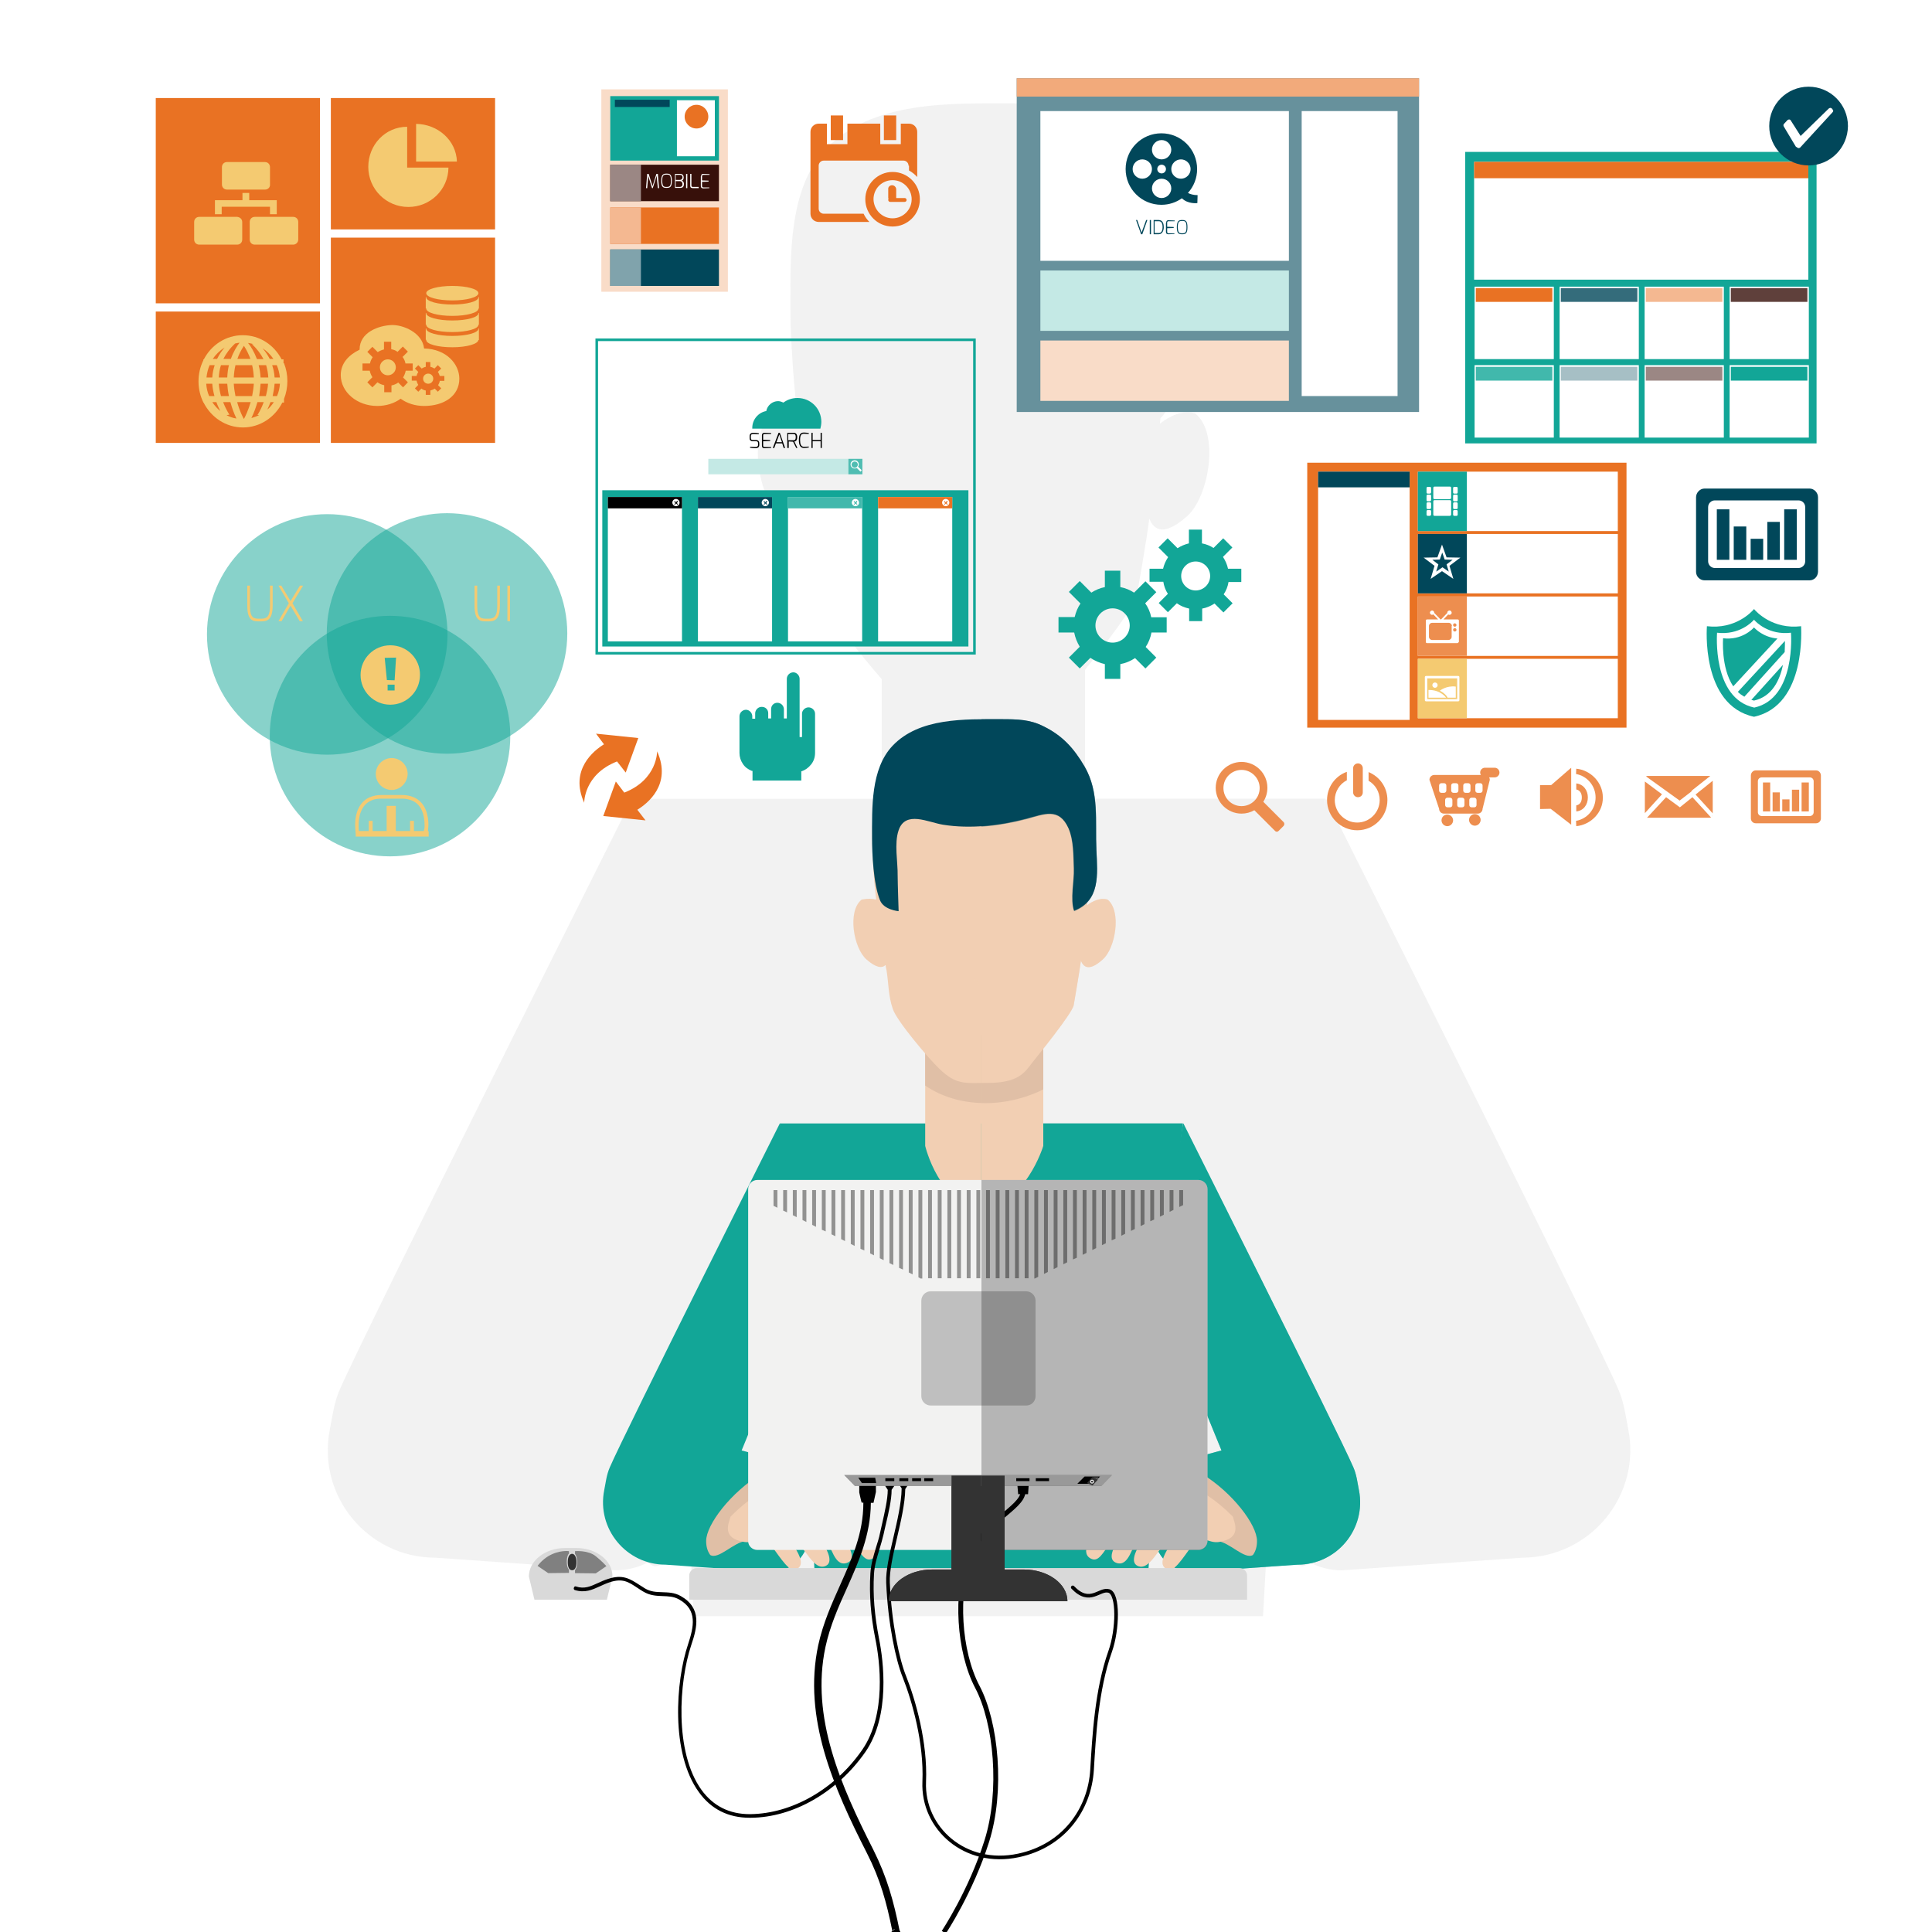 <?xml version="1.0" encoding="utf-8"?>
<!-- Generator: Adobe Illustrator 22.1.0, SVG Export Plug-In . SVG Version: 6.00 Build 0)  -->
<svg version="1.1" xmlns="http://www.w3.org/2000/svg" xmlns:xlink="http://www.w3.org/1999/xlink" x="0px" y="0px"
	 viewBox="0 0 800 800" style="enable-background:new 0 0 800 800;" xml:space="preserve">
<style type="text/css">
	.st0{opacity:0.1;fill:#808080;}
	.st1{fill-rule:evenodd;clip-rule:evenodd;fill:#ED8E4F;}
	.st2{fill:#12A697;}
	.st3{fill:#FFFFFF;}
	.st4{fill:#E97223;}
	.st5{fill:#346C7B;}
	.st6{fill:#F4B891;}
	.st7{fill:#5F403B;}
	.st8{fill:#41B8AC;}
	.st9{fill:#A6BFC5;}
	.st10{fill:#9B8784;}
	.st11{fill-rule:evenodd;clip-rule:evenodd;fill:#01475A;}
	.st12{opacity:0.5;fill:#12A697;}
	.st13{fill-rule:evenodd;clip-rule:evenodd;fill:#F4CA71;}
	.st14{fill:#F4CA71;}
	.st15{fill-rule:evenodd;clip-rule:evenodd;fill:#12A697;}
	.st16{fill-rule:evenodd;clip-rule:evenodd;fill:#E97223;}
	.st17{fill:none;stroke:#12A697;stroke-width:1.075;stroke-miterlimit:10;}
	.st18{fill:#C4E9E5;}
	.st19{fill:#50BDB2;}
	.st20{fill-rule:evenodd;clip-rule:evenodd;fill:#FFFFFF;}
	.st21{fill-rule:evenodd;clip-rule:evenodd;}
	.st22{fill-rule:evenodd;clip-rule:evenodd;fill:#41B8AC;}
	.st23{fill:#67919C;}
	.st24{fill:#F2AA7B;}
	.st25{fill:#F9DCC8;}
	.st26{fill:#01475A;}
	.st27{fill:#ED8E4F;}
	.st28{fill-rule:evenodd;clip-rule:evenodd;fill:#F9DCC8;}
	.st29{fill-rule:evenodd;clip-rule:evenodd;fill:#37100A;}
	.st30{fill-rule:evenodd;clip-rule:evenodd;fill:#80A3AC;}
	.st31{fill-rule:evenodd;clip-rule:evenodd;fill:#F4B891;}
	.st32{fill-rule:evenodd;clip-rule:evenodd;fill:#9B8784;}
	.st33{fill:#F2CFB3;}
	.st34{fill:#E0BFA6;}
	.st35{opacity:0.5;}
	.st36{fill:#D9D9D9;}
	.st37{fill:#F2F2F1;}
	.st38{fill:#999999;}
	.st39{fill:#333333;}
	.st40{fill:#595959;}
	.st41{fill:none;stroke:#FFFFFF;stroke-width:0.371;stroke-miterlimit:10;}
	.st42{fill:#808080;}
	.st43{fill:none;stroke:#000000;stroke-width:2;stroke-miterlimit:10;}
	.st44{fill:none;stroke:#000000;stroke-width:1.5;stroke-linecap:round;stroke-miterlimit:10;}
	.st45{fill:none;}
	.st46{opacity:0.5;fill:#333333;}
	.st47{fill:#BFBFBF;}
	.st48{opacity:0.25;}
</style>
<g id="BACKGROUND">
	<path class="st0" d="M674.2,591.7c-1-5-1.6-10.6-4-16.2c-10.6-24.7-121.1-244.8-121.1-244.8c-0.2,0-0.5,1.4-0.9,3.9l0.5-3.9h-99.4
		v-24.4v-28.9c8.5-10.8,20.9-26.9,21.5-31c1.2-7.2,4-22.9,5.1-31.7c2.1,5.4,6.6,7,15.5-0.8c9.3-8.1,13.7-34.7,3.5-42.7
		c-5.2-1.6-10.6,1.1-14.6,4.2c0.1-0.8,0.1-1.5,0.2-2.2c8.5-9,7.2-23.3,6.6-37.2c-0.9-20.5,2.4-41.1-8.4-59.6
		c-7.7-13.3-16.1-22.1-29.5-28.7c-9.5-4.7-18.4-4.9-29.8-4.9c-26,0-58.4-1.2-77.5,19c-15.5,16.4-14.6,44.1-14.6,66
		c0,3.9,0.1,9.6,0.5,15.8c0,0.5,0,0.9,0.1,1.4c0.4,8.5,1.2,17.4,2.2,26.4c-2.6-0.7-5.9-0.8-10.4-0.1c-10.3,8-5.8,34.6,3.5,42.7
		c6.8,5.9,11.1,6.4,13.6,3.9c0.2,1.3,0.4,2.6,0.6,3.9c1.6,9.8,1.3,18.1,4.4,27.5c2,5.9,13.7,20.9,23.3,31.9v22.5v27.1H261.7
		c0,0-110.4,220.1-121.1,244.8c-2.4,5.6-3,11.2-4,16.2c-5.5,27.5,15.6,53.2,43.7,53.2l74.1,5.2c0,0,6.7,0.5,13.8-3.2
		c1.4,1.1,2.7,1.8,3.8,1.5c4.5-1,5.3-4.1,4.1-8.1c1.2-1.4,2.3-3.1,3.3-5c2.3,3.1,4.4,6,6.6,8l1.2,25.8h235.8l1.4-25.5
		c2.2-2,4.4-5,6.9-8.3c1,1.9,2.1,3.5,3.3,5c-1.2,4-0.4,7.1,4.1,8.1c1.1,0.2,2.4-0.4,3.8-1.5c7.1,3.8,13.8,3.2,13.8,3.2l74.1-5.2
		C658.6,644.9,679.7,619.2,674.2,591.7z M284.3,617.8c0-0.4,0.1-0.9,0.1-1.3c0.1,0.1,0.3,0.3,0.4,0.4l0.1,1.7
		C284.7,618.3,284.5,618,284.3,617.8z M525.8,618.7l0.1-1.8c0.2-0.2,0.4-0.4,0.6-0.5c0,0.4,0.1,0.9,0.1,1.3
		C526.3,618.1,526.1,618.4,525.8,618.7z"/>
</g>
<g id="OBJECTS">
	<g>
		<g>
			<g>
				<path class="st1" d="M531.5,342l-2.1,2.1c-0.4,0.4-1,0.4-1.4,0l-8.6-8.6c-1.6,0.9-3.4,1.4-5.3,1.4c-5.9,0-10.7-4.8-10.7-10.7
					c0-5.9,4.8-10.7,10.7-10.7c5.9,0,10.7,4.8,10.7,10.7c0,2.1-0.6,4.1-1.7,5.8l8.5,8.5C531.9,340.9,531.9,341.6,531.5,342z
					 M514.1,318.8c-4.1,0-7.5,3.3-7.5,7.5c0,4.1,3.3,7.5,7.5,7.5c4.1,0,7.5-3.3,7.5-7.5C521.6,322.2,518.2,318.8,514.1,318.8z"/>
				<path class="st1" d="M562,343.8c-6.9,0-12.5-5.6-12.5-12.5c0-5.4,3.4-10,8.2-11.7v3.5c-3,1.5-5,4.7-5,8.2c0,5.1,4.2,9.3,9.3,9.3
					c5.1,0,9.3-4.2,9.3-9.3c0-3.4-1.8-6.4-4.6-8v-3.6c4.6,1.9,7.8,6.3,7.8,11.6C574.5,338.2,568.9,343.8,562,343.8z M562.3,330.1
					c-1.1,0-2-0.9-2-2v-10c0-1.1,0.9-2,2-2c1.1,0,2,0.9,2,2v10C564.3,329.3,563.4,330.1,562.3,330.1z"/>
				<path class="st1" d="M618.9,321.9h-2.3c0.2,0.3,0.3,0.6,0.3,1l-3,12c0,1.1-0.9,2-2,2h-14c-1.1,0-2-0.9-2-2l-4-12
					c0-1.1,0.9-2,2-2h19.3c-0.2-0.3-0.3-0.6-0.3-1c0-1.1,0.9-2,2-2h4c1.1,0,2,0.9,2,2C620.9,321,620,321.9,618.9,321.9z
					 M598.9,325.3c0-0.6-0.4-1-1-1h-1c-0.6,0-1,0.4-1,1v2c0,0.6,0.4,1,1,1h1c0.6,0,1-0.4,1-1V325.3z M599.4,330.3c-0.6,0-1,0.4-1,1
					v2c0,0.6,0.4,1,1,1h1c0.6,0,1-0.4,1-1v-2c0-0.6-0.4-1-1-1H599.4z M603.9,325.3c0-0.6-0.4-1-1-1h-1c-0.6,0-1,0.4-1,1v2
					c0,0.6,0.4,1,1,1h1c0.6,0,1-0.4,1-1V325.3z M604.4,330.3c-0.6,0-1,0.4-1,1v2c0,0.6,0.4,1,1,1h1c0.6,0,1-0.4,1-1v-2
					c0-0.6-0.4-1-1-1H604.4z M608.9,325.3c0-0.6-0.4-1-1-1h-1c-0.6,0-1,0.4-1,1v2c0,0.6,0.4,1,1,1h1c0.6,0,1-0.4,1-1V325.3z
					 M609.4,330.3c-0.6,0-1,0.4-1,1v2c0,0.6,0.4,1,1,1h1c0.6,0,1-0.4,1-1v-2c0-0.6-0.4-1-1-1H609.4z M613.9,325.3c0-0.6-0.4-1-1-1
					h-1c-0.6,0-1,0.4-1,1v2c0,0.6,0.4,1,1,1h1c0.6,0,1-0.4,1-1V325.3z M599.3,337.3c1.3,0,2.4,1.1,2.4,2.4c0,1.3-1.1,2.4-2.4,2.4
					c-1.3,0-2.4-1.1-2.4-2.4C596.9,338.4,597.9,337.3,599.3,337.3z M610.7,337.1c1.3,0,2.4,1.1,2.4,2.4c0,1.3-1.1,2.4-2.4,2.4
					c-1.3,0-2.4-1.1-2.4-2.4C608.3,338.2,609.4,337.1,610.7,337.1z"/>
				<path class="st1" d="M652.7,326.9v-2.5c2.9,0.3,4.8,2.8,4.8,5.8c0,3-1.8,5.5-4.8,5.8v-2.5c1.6-0.3,2.3-1.6,2.3-3.3
					C655,328.5,654.2,327.2,652.7,326.9z M652.7,342.1l-0.1-2.2c4.6-0.8,8.1-4.8,8.1-9.7c0-4.8-3.5-8.9-8.1-9.7l0.1-2.2
					c6,0.6,11,5.7,11,11.9C663.8,336.4,658.8,341.5,652.7,342.1z M637.7,335v-9.9l4.6,0l8.3-7.2l0,23.6l-8.5-6.6L637.7,335z"/>
				<path class="st1" d="M702.1,329l7.1-5.7v13.5L702.1,329z M700.6,327.3l-0.3,0.5l-4.8,3.7l-13.9-10c0.2-0.1,0.3-0.2,0.5-0.2h26
					c0.1,0,0.1,0,0.1,0l-7.6,6L700.6,327.3z M681.1,336.7v-13.1l7.1,5.3L681.1,336.7z M695.6,334.3l5.2-4.2l7.7,8.4
					c-0.1,0-0.2,0.1-0.3,0.1h-26c-0.1,0-0.2,0-0.2,0l7.9-8.5L695.6,334.3z M708.9,338.1l0.2-0.5C709.1,337.8,709,338,708.9,338.1z"
					/>
				<path class="st1" d="M752,340.9h-25c-1.1,0-2-0.9-2-2v-17.8c0-1.1,0.9-2.1,2-2.1h25c1.1,0,2,1,2,2.1v17.8
					C754,340,753.1,340.9,752,340.9z M751,323.5c0-0.9-0.7-1.6-1.6-1.6h-19.9c-0.9,0-1.6,0.7-1.6,1.6v12.8c0,0.9,0.7,1.6,1.6,1.6
					h19.9c0.9,0,1.6-0.7,1.6-1.6V323.5z M746,324h3v12h-3V324z M742,327h3v9h-3V327z M738,331h3v5h-3V331z M734,328.1h3v7.9h-3
					V328.1z M730,324h3v12h-3V324z"/>
			</g>
			<g>
				<g>
					<rect x="606.7" y="62.9" class="st2" width="145.5" height="120.7"/>
					<rect x="610.4" y="67" class="st3" width="138.4" height="48.8"/>
					<rect x="610.4" y="67" class="st4" width="138.4" height="6.8"/>
					<g>
						<g>
							<rect x="610.6" y="118.7" class="st3" width="32.8" height="30"/>
							<rect x="611.1" y="119.3" class="st4" width="31.7" height="5.7"/>
						</g>
						<g>
							<rect x="645.8" y="118.7" class="st3" width="32.8" height="30"/>
							<rect x="646.3" y="119.3" class="st5" width="31.7" height="5.7"/>
						</g>
						<g>
							<rect x="681" y="118.7" class="st3" width="32.8" height="30"/>
							<rect x="681.5" y="119.3" class="st6" width="31.7" height="5.7"/>
						</g>
						<g>
							<rect x="716.2" y="118.7" class="st3" width="32.8" height="30"/>
							<rect x="716.7" y="119.3" class="st7" width="31.7" height="5.7"/>
						</g>
					</g>
					<g>
						<g>
							<rect x="610.6" y="151.2" class="st3" width="32.8" height="30"/>
							<rect x="611.1" y="151.9" class="st8" width="31.7" height="5.7"/>
						</g>
						<g>
							<rect x="645.8" y="151.2" class="st3" width="32.8" height="30"/>
							<rect x="646.3" y="151.9" class="st9" width="31.7" height="5.7"/>
						</g>
						<g>
							<rect x="681" y="151.2" class="st3" width="32.8" height="30"/>
							<rect x="681.5" y="151.9" class="st10" width="31.7" height="5.7"/>
						</g>
						<g>
							<rect x="716.2" y="151.2" class="st3" width="32.8" height="30"/>
							<rect x="716.7" y="151.9" class="st2" width="31.7" height="5.7"/>
						</g>
					</g>
				</g>
				<path class="st11" d="M748.9,68.5c-9,0-16.3-7.3-16.3-16.3c0-9,7.3-16.3,16.3-16.3c9,0,16.3,7.3,16.3,16.3
					C765.1,61.2,757.9,68.5,748.9,68.5z M758.8,45.3l-0.3-0.4c-0.3-0.3-0.8-0.3-1.2,0l-11.7,11.4l-4.2-6.6c-0.3-0.3-0.8-0.3-1.2,0
					l-1.5,1.6c-0.3,0.3-0.3,0.8,0,1.2l4.9,8.2c0.1,0.1,0.3,0.2,0.5,0.3l0.1,0.1c0.3,0.3,0.8,0.3,1.2,0l13.4-14.6
					C759.2,46.1,759.2,45.6,758.8,45.3z"/>
			</g>
			<g>
				<circle class="st12" cx="135.5" cy="262.7" r="49.8"/>
				<circle class="st12" cx="185.1" cy="262.3" r="49.8"/>
				<circle class="st12" cx="161.5" cy="304.8" r="49.8"/>
				<path class="st13" d="M177.5,346.4h-30.2v-0.8c-0.1-1.6-0.2-2.7-0.2-2.7c0-0.4-1-10,6.3-12.9c1.3-0.5,2.8-0.8,4.5-0.8h4.3h4.3
					c1.7,0,3.2,0.3,4.5,0.8c5.7,2.2,6.4,8.6,6.4,11.4c0,0.8-0.1,1.4-0.1,1.5l-0.1,1.3h0.3V346.4z M175.8,342.7c0,0,0-0.5,0-1.2
					c0-2.5-0.5-8.2-5.4-10.1c-1.1-0.4-2.4-0.7-3.9-0.7h-8.7c-1.5,0-2.8,0.2-3.9,0.7c-4.8,1.9-5.4,7.6-5.4,10.1c0,0.7,0,1.2,0,1.2
					c0,0,0,0.5,0.1,1.4h4.1v-4.2h1.6v4.2h5.8v-10.4h3.3h0.5v10.4h5.9v-4.2h1.6v4.2h4.1C175.7,343.2,175.8,342.7,175.8,342.7z
					 M162.2,327.1c-3.6,0-6.6-2.9-6.6-6.6c0-3.6,2.9-6.6,6.6-6.6c3.6,0,6.6,2.9,6.6,6.6C168.7,324.1,165.8,327.1,162.2,327.1z"/>
				<g>
					<path class="st14" d="M102.4,242.5h1.1v8.3c0,5.4,1.7,5.4,4.2,5.4c2.2,0,4.1-0.1,4.1-5.4v-8.3h1.1v8.3c0,6.5-2.8,6.5-5.2,6.5
						c-2.7,0-5.3,0.1-5.3-6.5V242.5z"/>
					<path class="st14" d="M116.5,242.5l3.8,6.4l3.9-6.4h1.3l-4.4,7.3l4.3,7.4h-1.3l-3.8-6.4l-3.7,6.4h-1.3l4.3-7.4l-4.3-7.3H116.5z
						"/>
				</g>
				<g>
					<path class="st14" d="M196.5,242.5h1.1v8.3c0,5.4,1.7,5.4,4.2,5.4c2.2,0,4.1-0.1,4.1-5.4v-8.3h1.1v8.3c0,6.5-2.8,6.5-5.2,6.5
						c-2.7,0-5.3,0.1-5.3-6.5V242.5z"/>
					<path class="st14" d="M210.1,242.5h1.1v14.7h-1.1V242.5z"/>
				</g>
				<path class="st13" d="M161.6,267.2c-6.8,0-12.3,5.5-12.3,12.3c0,6.8,5.5,12.3,12.3,12.3c6.8,0,12.3-5.5,12.3-12.3
					C174,272.7,168.5,267.2,161.6,267.2z M163.4,285.9h-2.9v-2.4h2.9V285.9z M163.4,281.7l-3.2-0.1l-0.9-9.2l4.7-0.1L163.4,281.7z"
					/>
			</g>
			<g>
				<rect x="64.5" y="40.6" class="st4" width="68" height="85"/>
				<rect x="137" y="98.4" class="st4" width="68" height="85"/>
				<rect x="137" y="40.6" class="st4" width="68" height="54.4"/>
				<rect x="64.5" y="129" class="st4" width="68" height="54.4"/>
				<g>
					<path class="st13" d="M198.1,140.7C198.1,140.7,198.1,140.8,198.1,140.7c0,1.7-4.8,3.1-10.8,3.1c-6,0-10.8-1.3-10.8-3
						c0,0,0-0.1,0-0.1h-0.2V136h0.2c0,0,0,0.1,0,0.1c0,1.7,4.9,3,10.8,3c6,0,10.8-1.3,10.8-3c0,0,0-0.1,0-0.1h0.2v4.8H198.1z
						 M198.1,134.5c0,1.7-4.9,3-10.8,3c-6,0-10.8-1.3-10.8-3c0,0,0-0.1,0-0.1h-0.2v-4.8h0.2c0,0,0,0.1,0,0.1c0,1.7,4.9,3,10.8,3
						c6,0,10.8-1.3,10.8-3c0,0,0-0.1,0-0.1h0.2v4.8L198.1,134.5C198.1,134.4,198.1,134.4,198.1,134.5z M198.1,127.8
						c0,1.7-4.9,3-10.8,3c-6,0-10.8-1.3-10.8-3c0,0,0-0.1,0-0.1h-0.2V123h0.2c0,0,0,0.1,0,0.1c0,1.7,4.9,3,10.8,3
						c6,0,10.8-1.3,10.8-3c0,0,0-0.1,0-0.1h0.2v4.8L198.1,127.8C198.1,127.7,198.1,127.8,198.1,127.8z M187.3,124.4
						c-6,0-10.8-1.3-10.8-3c0-1.7,4.9-3,10.8-3c6,0,10.8,1.3,10.8,3C198.1,123.1,193.2,124.4,187.3,124.4z"/>
					<g>
						<circle class="st13" cx="177.3" cy="156.8" r="2.1"/>
						<circle class="st13" cx="160.6" cy="152.1" r="3.3"/>
						<path class="st13" d="M175.6,144.3c-0.7-6.6-8.8-9.9-13.5-9.7c-5.3,0.2-13.2,3-13.2,10.1c0,0.1,0,0.1,0,0.1
							c-4.6,2.2-7.8,5.7-7.8,10.5c0,7.1,6.8,12.8,15.1,12.8c3.7,0,7.1-1.1,9.7-3c2.6,1.9,6,3,9.7,3c8.3,0,14.6-4.2,14.6-11.3
							C190.2,150.9,185,144.5,175.6,144.3z M166.9,160.4l-2-2c-0.8,0.6-1.8,1-2.8,1.2v2.8h-3v-2.9c-1-0.2-2-0.6-2.8-1.2l-2.1,2.1
							l-2.1-2.1l2.1-2.1c-0.5-0.8-0.9-1.7-1.1-2.7h-3v-3h3.1c0.2-1,0.6-1.8,1.1-2.6l-2.2-2.2l2.1-2.1l2.2,2.2
							c0.8-0.5,1.7-0.9,2.6-1.1v-3.2h3v3.1c1,0.2,1.9,0.5,2.6,1.1l2.2-2.2l2.1,2.1l-2.2,2.2c0.6,0.8,1,1.7,1.2,2.7h3v3h-2.9
							c-0.2,1-0.6,2-1.1,2.8l2,2L166.9,160.4z M184,157.7h-1.9c-0.1,0.7-0.4,1.3-0.7,1.8l1.3,1.3l-1.4,1.4l-1.3-1.3
							c-0.5,0.4-1.2,0.6-1.8,0.8v1.8h-1.9v-1.8c-0.7-0.1-1.3-0.4-1.8-0.8l-1.3,1.3l-1.4-1.4l1.4-1.4c-0.3-0.5-0.6-1.1-0.7-1.8h-2
							v-1.9h2c0.1-0.6,0.4-1.2,0.7-1.7l-1.4-1.4l1.4-1.4l1.4,1.4c0.5-0.3,1.1-0.6,1.7-0.7v-2h1.9v2c0.6,0.1,1.2,0.4,1.7,0.7l1.4-1.4
							l1.4,1.4l-1.4,1.4c0.4,0.5,0.6,1.1,0.8,1.7h1.9V157.7z"/>
					</g>
				</g>
				<path class="st13" d="M117.6,150.4c0.9,2.3,1.4,4.7,1.4,7.4c0,2.6-0.5,5.1-1.4,7.4v1.5h-0.7c-3.1,6.1-9.2,10.3-16.3,10.3
					c-7.1,0-13.2-4.2-16.3-10.3h-0.1v-0.1c-1.3-2.6-2-5.6-2-8.7c0-3.1,0.7-6.1,2-8.7v-0.4h0.2c3.1-6,9.2-10,16.1-10
					c7,0,13,4,16.1,10h0.8V150.4z M113.7,156.3h2.2c-0.2-1.8-0.6-3.5-1.3-5.1h-1.9C113.2,152.7,113.6,154.4,113.7,156.3z M112.9,164
					h1.8c0.7-1.6,1.1-3.3,1.2-5.1h-2.2C113.6,160.5,113.3,162.2,112.9,164z M113.4,166.5H112c-0.4,1-0.8,2.1-1.3,3.1
					C111.7,168.8,112.6,167.7,113.4,166.5z M105,142.5c-0.7-0.2-1.5-0.4-2.3-0.5c1.1,1.3,2.5,3.6,3.7,6.7h2.7
					c-1.1-2.1-2.6-4.2-4.8-6.2L105,142.5z M92.5,148.6h3.1c1.1-3.1,2.6-5.4,3.6-6.7c-0.7,0.1-1.4,0.2-2.1,0.4l0.2,0
					C95.1,144.3,93.6,146.5,92.5,148.6z M109.2,166.5h-2.6c-0.6,2.1-1.4,4.3-2.5,6.6c1.1-0.3,2.2-0.7,3.2-1.2l-0.7-0.1
					C106.6,171.9,108,169.8,109.2,166.5z M110.1,164c0.4-1.6,0.8-3.3,0.9-5.1h-3.1c-0.1,1.6-0.3,3.3-0.6,5.1H110.1z M97.5,151.2
					c-0.4,1.7-0.6,3.4-0.7,5.1h8.3c-0.1-1.7-0.3-3.4-0.7-5.1H97.5z M103.7,148.6c-0.7-1.8-1.5-3.6-2.7-5.4c-1.2,1.8-2.1,3.6-2.7,5.4
					H103.7z M104.4,164c0.3-1.6,0.6-3.3,0.7-5.1h-8.3c0.1,1.8,0.4,3.5,0.7,5.1H104.4z M98.2,166.5c1,3.6,2.3,6.2,2.8,7
					c0.6-1.1,1.8-3.6,2.8-7H98.2z M95.4,166.5h-3c1.2,3.2,2.6,5.2,2.6,5.2l-1.2,0.2c1.3,0.7,2.7,1.2,4.1,1.4
					C96.8,171,96,168.7,95.4,166.5z M94.8,164c-0.4-1.8-0.6-3.5-0.7-5.1h-3.5c0.1,1.8,0.5,3.6,0.9,5.1H94.8z M94.1,156.3
					c0.1-1.9,0.3-3.6,0.7-5.1h-3.3c-0.6,1.7-0.8,3.5-0.9,5.1H94.1z M107.1,151.2c0.4,1.5,0.7,3.2,0.8,5.1h3.2
					c-0.1-1.7-0.4-3.4-0.9-5.1H107.1z M91.2,170.2c-0.6-1.3-1.2-2.5-1.6-3.7h-1.7C88.8,167.9,90,169.2,91.2,170.2z M87.9,156.3
					c0.1-1.9,0.5-3.6,1-5.1h-2.1c-0.7,1.6-1.1,3.3-1.3,5.1H87.9z M85.4,158.9c0.1,1.8,0.5,3.5,1.2,5.1h2.2c-0.5-1.8-0.8-3.5-0.9-5.1
					H85.4z M88.1,148.6h1.8c1-2.1,2.2-3.6,3.1-4.7C91.1,145.1,89.4,146.7,88.1,148.6z M108.7,144.2c0.9,1,2,2.5,3,4.4h1.5
					C112,146.8,110.4,145.3,108.7,144.2z"/>
				<path class="st13" d="M172.3,66.8V51.3c8.9,0.1,16.6,6.7,16.9,15.6H172.3z M169.1,85.7c-9.2,0-16.6-7.4-16.6-16.6
					c0-9.1,7-16.6,16.1-16.6v16.9h17.1C185.6,78.5,178.2,85.7,169.1,85.7z"/>
				<path class="st13" d="M121.4,101.3h-15.9c-1.2,0-2.1-0.9-2.1-2.1v-7.3c0-1.2,0.9-2.1,2.1-2.1h15.9c1.2,0,2.1,0.9,2.1,2.1v7.3
					C123.5,100.4,122.5,101.3,121.4,101.3z M111.8,85.6h-20v3.1h-2.8v-5.8h11.4v-3h2.8v3h11.4v5.8h-2.8V85.6z M109.8,78.5H94
					c-1.2,0-2.1-0.9-2.1-2.1v-7.2c0-1.2,0.9-2.1,2.1-2.1h15.7c1.2,0,2.1,0.9,2.1,2.1v7.2C111.9,77.6,110.9,78.5,109.8,78.5z
					 M100.3,91.9v7.3c0,1.2-0.9,2.1-2.1,2.1H82.5c-1.2,0-2.1-0.9-2.1-2.1v-7.3c0-1.2,0.9-2.1,2.1-2.1h15.7
					C99.4,89.9,100.3,90.8,100.3,91.9z"/>
			</g>
			<g>
				<path class="st15" d="M483.1,255.5v6.4h-6.3c-0.4,2.2-1.2,4.2-2.4,6l4.4,4.4l-4.5,4.5l-4.3-4.3c-1.8,1.2-3.9,2.1-6.1,2.5v6.1
					h-6.4V275c-2.2-0.5-4.2-1.4-6-2.6l-4.4,4.4l-4.5-4.5l4.5-4.5c-1.1-1.8-1.9-3.8-2.3-5.9h-6.5v-6.4h6.7c0.5-2.1,1.3-4,2.4-5.6
					l-4.8-4.8l4.5-4.5l4.8,4.8c1.7-1.1,3.6-1.9,5.6-2.3v-6.8h6.4v6.8c2.1,0.4,4,1.2,5.7,2.3l4.7-4.7l4.5,4.5l-4.6,4.6
					c1.2,1.7,2.1,3.7,2.5,5.8H483.1z M460.7,251.9c-3.9,0-7.1,3.2-7.1,7.1c0,3.9,3.2,7.1,7.1,7.1c3.9,0,7.1-3.2,7.1-7.1
					C467.8,255.1,464.6,251.9,460.7,251.9z"/>
				<path class="st15" d="M514,235.6v5.4h-5.3c-0.3,1.9-1,3.6-2,5.1l3.7,3.7l-3.8,3.8l-3.7-3.7c-1.5,1-3.3,1.8-5.1,2.1v5.2h-5.4
					v-5.2c-1.8-0.4-3.6-1.1-5.1-2.2l-3.7,3.7l-3.8-3.8l3.8-3.8c-1-1.5-1.6-3.2-1.9-5H476v-5.4h5.6c0.4-1.7,1.1-3.3,2.1-4.8l-4-4
					l3.8-3.8l4.1,4.1c1.4-0.9,3-1.6,4.7-2v-5.7h5.4v5.7c1.7,0.3,3.4,1,4.8,1.9l4-4l3.8,3.8l-3.9,3.9c1,1.5,1.7,3.1,2.1,4.9H514z
					 M495.1,232.5c-3.3,0-6,2.7-6,6c0,3.3,2.7,6,6,6c3.3,0,6-2.7,6-6C501.1,235.2,498.4,232.5,495.1,232.5z"/>
			</g>
			<path class="st16" d="M376.2,68.6c0-1.2-1-2.1-2.1-2.1h-33c-1.2,0-2.1,1-2.1,2.1v17.8c0,1.2,1,2.1,2.1,2.1h16.5
				c0.6,1.3,1.4,2.4,2.4,3.4h-21c-1.9,0-3.4-1.5-3.4-3.4V54.6c0-1.9,1.5-3.4,3.4-3.4h3.4v8.5h8.5v-8.5h13.6v8.5h8.5v-8.5h3.4
				c1.9,0,3.4,1.5,3.4,3.4v18.7c-1-1.1-2.1-2-3.4-2.7V68.6z M366,47.8h5.1V58H366V47.8z M344,47.8h5.1V58H344V47.8z M369.6,71.2
				c6.3,0,11.3,5.1,11.3,11.3c0,6.3-5.1,11.3-11.3,11.3c-6.3,0-11.3-5.1-11.3-11.3C358.3,76.3,363.4,71.2,369.6,71.2z M369.6,90.4
				c4.3,0,7.9-3.5,7.9-7.9c0-4.3-3.5-7.9-7.9-7.9s-7.9,3.5-7.9,7.9C361.8,86.9,365.3,90.4,369.6,90.4z M369.4,76.7
				c0.9,0,1.7,0.8,1.7,1.7V82h3.5c0.5,0,0.8,0.4,0.8,0.8c0,0.5-0.4,0.8-0.8,0.8h-6c-0.5,0-0.8-0.4-0.8-0.8c0-0.1,0-0.3,0.1-0.4
				c0-0.2-0.1-0.3-0.1-0.5v-3.6C367.7,77.4,368.5,76.7,369.4,76.7z"/>
			<g>
				<rect x="247.1" y="140.7" class="st17" width="156.4" height="129.8"/>
				<g>
					<rect x="293.3" y="190" class="st18" width="58" height="6.4"/>
					<rect x="351.3" y="190" class="st19" width="5.8" height="6.4"/>
					<path class="st20" d="M356.7,194.9l-0.3,0.3c-0.1,0.1-0.2,0.1-0.2,0l-1.4-1.4c-0.3,0.1-0.5,0.2-0.9,0.2c-1,0-1.7-0.8-1.7-1.7
						c0-1,0.8-1.7,1.7-1.7c1,0,1.7,0.8,1.7,1.7c0,0.3-0.1,0.7-0.3,0.9l1.4,1.4C356.8,194.7,356.8,194.8,356.7,194.9z M353.9,191.1
						c-0.7,0-1.3,0.6-1.3,1.3c0,0.7,0.6,1.3,1.3,1.3c0.7,0,1.3-0.6,1.3-1.3C355.2,191.6,354.6,191.1,353.9,191.1z"/>
				</g>
				<g>
					<path class="st15" d="M340.1,174.7c0-5.5-4.4-9.9-9.9-9.9c-2.2,0-4.2,0.7-5.8,1.9c-0.7-0.3-1.4-0.6-2.2-0.6
						c-2.4,0-4.5,1.8-4.9,4.1c-3.3,0.6-5.8,3.5-5.8,7c0,0.1,0,0.2,0,0.3h28.2C339.9,176.7,340.1,175.7,340.1,174.7z"/>
					<g>
						<path d="M310.4,180.7c0-1.2,0.7-1.5,1.7-1.5c0.5,0,1.7,0.1,2.1,0.2v0.4c-0.5,0-2.1-0.1-2.1-0.1c-0.7,0-1.2,0.1-1.2,1v0.6
							c0,0.8,0.4,0.9,1,0.9h1.1c1.1,0,1.4,0.7,1.4,1.4v0.6c0,1.2-0.9,1.4-1.7,1.4c-0.4,0-1.7-0.1-2.1-0.2V185c0.4,0,1.3,0.1,2.1,0.1
							c0.5,0,1.2-0.1,1.2-0.9v-0.6c0-0.6-0.2-0.9-0.9-0.9h-1.1c-1.4,0-1.5-0.7-1.5-1.4V180.7z"/>
						<path d="M315.5,180.3c0-0.8,0.5-1.1,1.1-1.1l2.7,0.1v0.4h-2.7c-0.5,0-0.6,0.3-0.6,0.6v1.8l2.9,0.1v0.4l-2.9,0.1v1.8
							c0,0.6,0.4,0.6,0.7,0.6h2.6v0.4l-2.6,0.1c-0.6,0-1.2-0.1-1.2-1.1V180.3z"/>
						<path d="M322.4,179.2h0.5l2.2,6.3h-0.6l-0.6-1.9h-2.6l-0.7,1.9h-0.6L322.4,179.2z M323.8,183.1l-1.1-3.2l-1.2,3.2H323.8z"/>
						<path d="M326,179.2h2.6c0.8,0,1.5,0.4,1.5,1.8c0,1.6-0.8,1.8-1.2,1.8l1.3,2.7h-0.5l-1.3-2.6c-0.2,0-1.8-0.1-1.8-0.1v2.7H326
							V179.2z M328.5,182.3c0.5,0,1-0.1,1-1.3c0-1.2-0.5-1.3-1-1.3h-2.1v2.6H328.5z"/>
						<path d="M332.9,179.1c0.4,0,1.4,0.1,2,0.2v0.4c0,0-1.2-0.1-2-0.1c-1.1,0-1.6,0.5-1.6,2.7c0,1.6,0.4,2.7,1.6,2.7
							c0.9,0,2-0.1,2-0.1v0.4c-0.6,0.1-1.6,0.2-2,0.2c-1.6,0-2.1-1.4-2.1-3.2C330.8,180.3,331.2,179.1,332.9,179.1z"/>
						<path d="M336,179.2h0.5v3h3.3v-3h0.5v6.3h-0.5v-2.8h-3.3v2.8H336V179.2z"/>
					</g>
				</g>
				<rect x="249.4" y="203" class="st15" width="151.6" height="64.7"/>
				<g>
					<rect x="251.7" y="205.8" class="st20" width="30.7" height="59.8"/>
					<rect x="251.7" y="205.8" class="st21" width="30.7" height="4.7"/>
				</g>
				<g>
					<rect x="289" y="205.8" class="st20" width="30.7" height="59.8"/>
					<rect x="289" y="205.8" class="st11" width="30.7" height="4.7"/>
				</g>
				<g>
					<rect x="326.3" y="205.8" class="st20" width="30.7" height="59.8"/>
					<rect x="326.3" y="205.8" class="st22" width="30.7" height="4.7"/>
				</g>
				<g>
					<rect x="363.6" y="205.8" class="st20" width="30.7" height="59.8"/>
					<rect x="363.6" y="205.8" class="st16" width="30.7" height="4.7"/>
				</g>
				<path class="st20" d="M391.6,209.6c-0.8,0-1.5-0.7-1.5-1.5c0-0.8,0.7-1.5,1.5-1.5c0.8,0,1.5,0.7,1.5,1.5
					C393.1,208.9,392.5,209.6,391.6,209.6z M392.4,207.6l-0.2-0.2c0,0-0.1,0-0.1,0l-0.5,0.6l-0.4-0.5c0,0-0.1,0-0.1,0l-0.2,0.2
					c0,0,0,0.1,0,0.1l0.5,0.5l-0.5,0.6c0,0,0,0.1,0,0.1l0.1,0c0,0,0.1,0,0.1,0l0.6-0.5l0.5,0.5c0,0,0.1,0,0.1,0l0.1-0.1
					c0,0,0-0.1,0-0.1l-0.4-0.5L392.4,207.6C392.4,207.7,392.4,207.6,392.4,207.6z"/>
				<path class="st20" d="M354.2,209.6c-0.8,0-1.5-0.7-1.5-1.5c0-0.8,0.7-1.5,1.5-1.5c0.8,0,1.5,0.7,1.5,1.5
					C355.8,208.9,355.1,209.6,354.2,209.6z M355,207.6l-0.2-0.2c0,0-0.1,0-0.1,0l-0.5,0.6l-0.4-0.5c0,0-0.1,0-0.1,0l-0.2,0.2
					c0,0,0,0.1,0,0.1l0.5,0.5l-0.5,0.6c0,0,0,0.1,0,0.1l0.1,0c0,0,0.1,0,0.1,0l0.6-0.5l0.5,0.5c0,0,0.1,0,0.1,0l0.1-0.1
					c0,0,0-0.1,0-0.1l-0.4-0.5L355,207.6C355.1,207.7,355.1,207.6,355,207.6z"/>
				<path class="st20" d="M316.9,209.6c-0.8,0-1.5-0.7-1.5-1.5c0-0.8,0.7-1.5,1.5-1.5c0.8,0,1.5,0.7,1.5,1.5
					C318.4,208.9,317.7,209.6,316.9,209.6z M317.7,207.6l-0.2-0.2c0,0-0.1,0-0.1,0l-0.5,0.6l-0.4-0.5c0,0-0.1,0-0.1,0l-0.2,0.2
					c0,0,0,0.1,0,0.1l0.5,0.5l-0.5,0.6c0,0,0,0.1,0,0.1l0.1,0c0,0,0.1,0,0.1,0l0.6-0.5l0.5,0.5c0,0,0.1,0,0.1,0l0.1-0.1
					c0,0,0-0.1,0-0.1l-0.4-0.5L317.7,207.6C317.7,207.7,317.7,207.6,317.7,207.6z"/>
				<path class="st20" d="M279.9,209.6c-0.8,0-1.5-0.7-1.5-1.5c0-0.8,0.7-1.5,1.5-1.5c0.8,0,1.5,0.7,1.5,1.5
					C281.4,208.9,280.8,209.6,279.9,209.6z M280.7,207.6l-0.2-0.2c0,0-0.1,0-0.1,0l-0.5,0.6l-0.4-0.5c0,0-0.1,0-0.1,0l-0.2,0.2
					c0,0,0,0.1,0,0.1l0.5,0.5l-0.5,0.6c0,0,0,0.1,0,0.1l0.1,0c0,0,0.1,0,0.1,0l0.6-0.5l0.5,0.5c0,0,0.1,0,0.1,0l0.1-0.1
					c0,0,0-0.1,0-0.1l-0.4-0.5L280.7,207.6C280.7,207.7,280.7,207.6,280.7,207.6z"/>
			</g>
			<path class="st11" d="M749.3,240.3h-43.5c-1.9,0-3.5-1.6-3.5-3.5v-30.9c0-1.9,1.6-3.6,3.5-3.6h43.5c1.9,0,3.5,1.7,3.5,3.6v30.9
				C752.7,238.8,751.2,240.3,749.3,240.3z M747.5,210c0-1.5-1.2-2.8-2.8-2.8h-34.6c-1.5,0-2.8,1.2-2.8,2.8v22.4
				c0,1.5,1.2,2.8,2.8,2.8h34.6c1.5,0,2.8-1.2,2.8-2.8V210z M738.8,210.9h5.2v20.9h-5.2V210.9z M731.8,216.1h5.2v15.7h-5.2V216.1z
				 M724.9,223.1h5.2v8.7h-5.2V223.1z M717.9,218h5.2v13.8h-5.2V218z M710.9,210.9h5.2v20.9h-5.2V210.9z"/>
			<g>
				<rect x="421" y="32.4" class="st23" width="166.6" height="138.2"/>
				<rect x="421" y="32.4" class="st24" width="166.6" height="7.6"/>
				<g>
					<rect x="430.8" y="46" class="st3" width="102.9" height="62"/>
					<rect x="430.8" y="112" class="st18" width="102.9" height="25"/>
					<rect x="430.8" y="141" class="st25" width="102.9" height="25"/>
					<rect x="539" y="46" class="st3" width="39.7" height="118"/>
					<path class="st11" d="M495.9,80.8l-0.1,3.3c0,0-3.9,0.5-6.4-2c-2.4,1.7-5.3,2.7-8.5,2.7c-8.2,0-14.8-6.6-14.8-14.8
						c0-8.2,6.6-14.8,14.8-14.8c8.2,0,14.8,6.6,14.8,14.8c0,3.8-1.4,7.2-3.8,9.9C492.9,80.4,494.2,80.8,495.9,80.8z M481,82
						c2.2,0,4-1.8,4-4c0-2.2-1.8-4-4-4c-2.2,0-4,1.8-4,4C477,80.2,478.8,82,481,82z M482.8,70c0-1-0.8-1.8-1.8-1.8
						c-1,0-1.8,0.8-1.8,1.8c0,1,0.8,1.8,1.8,1.8C482,71.8,482.8,71,482.8,70z M473,66c-2.2,0-4,1.8-4,4c0,2.2,1.8,4,4,4
						c2.2,0,4-1.8,4-4C477,67.8,475.2,66,473,66z M481,58c-2.2,0-4,1.8-4,4c0,2.2,1.8,4,4,4c2.2,0,4-1.8,4-4
						C485,59.8,483.2,58,481,58z M489,66c-2.2,0-4,1.8-4,4c0,2.2,1.8,4,4,4c2.2,0,4-1.8,4-4C493,67.8,491.2,66,489,66z"/>
					<g>
						<path class="st26" d="M470.9,91.1l1.8,5.2l1.9-5.2h0.5L473,97h-0.5l-2.1-5.9H470.9z"/>
						<path class="st26" d="M476.1,91.1h0.5V97h-0.5V91.1z"/>
						<path class="st26" d="M477.7,91.1h2.1c1.8,0,2.1,1.8,2.1,3c0,1.3-0.6,2.9-2.1,2.9h-2.1V91.1z M479.8,96.5
							c1.2,0,1.6-1.2,1.6-2.4c0-1.8-0.6-2.5-1.6-2.5h-1.7v4.9H479.8z"/>
						<path class="st26" d="M482.9,92.2c0-0.8,0.5-1.1,1-1l2.5,0.1v0.3h-2.5c-0.4,0-0.6,0.2-0.6,0.6v1.7l2.7,0.1v0.4l-2.7,0.1V96
							c0,0.5,0.3,0.6,0.6,0.6h2.4v0.3l-2.4,0.1c-0.5,0-1.1-0.1-1.1-1V92.2z"/>
						<path class="st26" d="M489.5,91.1c1.4,0,2.2,0.3,2.2,3c0,2.6-0.8,2.9-2.2,2.9s-2.2-0.3-2.2-2.9
							C487.3,91.4,488.2,91.1,489.5,91.1z M489.5,96.6c1.3,0,1.8-0.3,1.8-2.5c0-2.5-0.6-2.6-1.8-2.6c-1.1,0-1.8,0.1-1.8,2.6
							C487.8,96.3,488.2,96.6,489.5,96.6z"/>
					</g>
				</g>
			</g>
			<path class="st2" d="M311.3,319.2c-1.5-0.6-2.8-1.5-3.7-2.9c-0.9-1.3-1.4-2.9-1.4-4.5v-15.2c0-0.7,0.3-1.4,0.8-1.9
				c0.5-0.5,1.2-0.8,1.9-0.8c0.7,0,1.3,0.3,1.8,0.8c0.5,0.5,0.8,1.2,0.8,1.9v1h1.2v-2.2c0-0.7,0.3-1.4,0.8-1.9
				c0.5-0.5,1.1-0.8,1.9-0.8c0.7,0,1.4,0.2,1.9,0.7c0.5,0.5,0.8,1.1,0.8,1.9v2.2h1.2v-3.8c0-0.7,0.2-1.4,0.7-1.9
				c0.5-0.5,1.1-0.8,1.9-0.8c0.7,0,1.4,0.3,1.9,0.8c0.5,0.5,0.8,1.2,0.8,1.9v3.8h1.2v-16.4c0-0.7,0.3-1.4,0.8-1.9
				c0.5-0.5,1.2-0.8,1.9-0.8c0.7,0,1.3,0.3,1.8,0.8c0.5,0.5,0.8,1.2,0.8,1.9v24.1h1v-9.7c0-0.7,0.3-1.3,0.8-1.8
				c0.5-0.5,1.2-0.8,1.9-0.8c0.7,0,1.4,0.3,1.9,0.8c0.5,0.5,0.8,1.1,0.8,1.9v16.1c0,1.8-0.5,3.4-1.6,4.8c-1.1,1.4-2.5,2.4-4.1,2.9
				v3.8h-20.2V319.2z"/>
			<path class="st16" d="M263.9,335.3l3.4,4.4l-17.5-1.8l5.2-14.3l3.5,4.6c13.8-5.4,13.6-17.1,13.6-17.1
				C278.3,324.9,268,332.8,263.9,335.3z M255.5,315.3c-13.8,5.4-13.6,17.1-13.6,17.1c-6.2-13.7,4.1-21.7,8.2-24.2l-3.3-4.4l17.5,1.8
				l-5.2,14.3L255.5,315.3z"/>
			<path class="st15" d="M726.3,296.8L726.3,296.8c-22.2-4.8-19.5-37.5-19.5-37.5c11.7,1.4,18.5-5.9,19.4-7v-0.1c0,0,0,0,0.1,0.1
				c0,0,0.1-0.1,0.1-0.1v0.1c0.9,1.1,7.7,8.4,19.4,7C745.7,259.3,748.4,292,726.3,296.8z M741.6,262c-9.2,1.1-14.6-4.5-15.3-5.4
				v-0.1c0,0,0,0,0,0.1c0,0,0-0.1,0-0.1v0.1c-0.7,0.9-6.1,6.5-15.3,5.4c0,0-2.2,27.2,15.4,31h0C743.8,289.2,741.6,262,741.6,262z
				 M726.3,290.1L726.3,290.1c-0.4-0.1-0.7-0.2-1.1-0.3l13.1-14.5C737,281.5,733.9,288.4,726.3,290.1z M719.6,286.5l19.5-21.1
				c0,1,0,2.7-0.1,4.6l-16.7,18.5C721.3,287.9,720.4,287.3,719.6,286.5z M713.5,264.3c7.7,0.9,12.2-3.8,12.8-4.5v-0.1c0,0,0,0,0,0
				c0,0,0,0,0,0v0.1c0.5,0.6,3.9,4.1,9.7,4.6l-18.3,19.8C712.5,276.4,713.5,264.3,713.5,264.3z"/>
			<g>
				<rect x="541.3" y="191.6" class="st4" width="132.2" height="109.7"/>
				<rect x="545.8" y="195.3" class="st3" width="37.9" height="102.8"/>
				<rect x="545.8" y="195.3" class="st26" width="37.9" height="6.5"/>
				<g>
					<rect x="587.1" y="195.3" class="st3" width="82.8" height="24.6"/>
					<rect x="587.1" y="195.3" class="st2" width="20.3" height="24.6"/>
				</g>
				<g>
					<rect x="587.1" y="221.1" class="st3" width="82.8" height="24.6"/>
					<rect x="587.1" y="221.1" class="st26" width="20.3" height="24.6"/>
				</g>
				<g>
					<rect x="587.1" y="247" class="st3" width="82.8" height="24.6"/>
					<rect x="587.1" y="247" class="st27" width="20.3" height="24.6"/>
				</g>
				<g>
					<rect x="587.1" y="272.8" class="st3" width="82.8" height="24.6"/>
					<rect x="587.1" y="272.8" class="st14" width="20.3" height="24.6"/>
				</g>
				<path class="st20" d="M603.1,213.6h-0.9c-0.3,0-0.5-0.2-0.5-0.5v-1.4c0-0.3,0.2-0.5,0.5-0.5h0.9c0.3,0,0.5,0.2,0.5,0.5v1.4
					C603.6,213.4,603.4,213.6,603.1,213.6z M603.1,210.8h-0.9c-0.3,0-0.5-0.2-0.5-0.5v-1.8c0-0.3,0.2-0.5,0.5-0.5h0.9
					c0.3,0,0.5,0.2,0.5,0.5v1.8C603.6,210.6,603.4,210.8,603.1,210.8z M603.1,207.6h-0.9c-0.3,0-0.5-0.2-0.5-0.5v-1.8
					c0-0.3,0.2-0.5,0.5-0.5h0.9c0.3,0,0.5,0.2,0.5,0.5v1.8C603.6,207.4,603.4,207.6,603.1,207.6z M603.1,204.4h-0.9
					c-0.3,0-0.5-0.2-0.5-0.5v-1.8c0-0.3,0.2-0.5,0.5-0.5h0.9c0.3,0,0.5,0.2,0.5,0.5v1.8C603.6,204.2,603.4,204.4,603.1,204.4z
					 M600.4,213.6h-6.4c-0.3,0-0.5-0.2-0.5-0.5v-5.5c0-0.3,0.2-0.5,0.5-0.5h6.4c0.3,0,0.5,0.2,0.5,0.5v5.5
					C600.8,213.4,600.6,213.6,600.4,213.6z M600.4,206.7h-6.4c-0.3,0-0.5-0.2-0.5-0.5v-4.2c0-0.3,0.2-0.5,0.5-0.5h6.4
					c0.3,0,0.5,0.2,0.5,0.5v4.2C600.8,206.5,600.6,206.7,600.4,206.7z M592.1,213.6h-0.9c-0.3,0-0.5-0.2-0.5-0.5v-1.4
					c0-0.3,0.2-0.5,0.5-0.5h0.9c0.3,0,0.5,0.2,0.5,0.5v1.4C592.5,213.4,592.3,213.6,592.1,213.6z M592.1,210.8h-0.9
					c-0.3,0-0.5-0.2-0.5-0.5v-1.8c0-0.3,0.2-0.5,0.5-0.5h0.9c0.3,0,0.5,0.2,0.5,0.5v1.8C592.5,210.6,592.3,210.8,592.1,210.8z
					 M592.1,207.6h-0.9c-0.3,0-0.5-0.2-0.5-0.5v-1.8c0-0.3,0.2-0.5,0.5-0.5h0.9c0.3,0,0.5,0.2,0.5,0.5v1.8
					C592.5,207.4,592.3,207.6,592.1,207.6z M592.1,204.4h-0.9c-0.3,0-0.5-0.2-0.5-0.5v-1.8c0-0.3,0.2-0.5,0.5-0.5h0.9
					c0.3,0,0.5,0.2,0.5,0.5v1.8C592.5,204.2,592.3,204.4,592.1,204.4z"/>
				<path class="st20" d="M603.8,290.4h-13.3c-0.3,0-0.5-0.2-0.5-0.5v-9.5c0-0.3,0.2-0.5,0.5-0.5h13.3c0.3,0,0.5,0.2,0.5,0.5v9.5
					C604.3,290.2,604.1,290.4,603.8,290.4z M603.3,280.9H591v8.6h12.4V280.9z M598.8,288.9l-7.3,0v-3.2
					C596.6,285.6,598.8,288.9,598.8,288.9z M596.2,286c0,0,2.7-2.2,6.6-1.7v4.6h-3.4C599.4,288.9,598.9,287.4,596.2,286z
					 M594.2,284.8c-0.6,0-1.1-0.5-1.1-1.1c0-0.6,0.5-1.1,1.1-1.1c0.6,0,1.1,0.5,1.1,1.1C595.3,284.3,594.8,284.8,594.2,284.8z"/>
				<path class="st20" d="M600.2,234.3l1.6,5.4l-4.7-3.2l-4.7,3.2l1.6-5.4l-4.5-3.4l5.7-0.1l1.9-5.3l1.9,5.3l5.7,0.1L600.2,234.3z
					 M598.2,231.7l-1-2.9l-1,2.9l-3.1,0.1l2.5,1.9l-0.9,3l2.6-1.8l2.6,1.8l-0.9-3l2.5-1.9L598.2,231.7z"/>
				<path class="st20" d="M603.5,266.3h-12.6c-0.3,0-0.5-0.2-0.5-0.5V257c0-0.3,0.2-0.5,0.5-0.5h4.6l-2-2.1
					c-0.2,0.1-0.4,0.2-0.6,0.2c-0.5-0.1-0.8-0.5-0.8-1c0.1-0.5,0.5-0.8,1-0.8c0.5,0.1,0.8,0.5,0.8,1l2.6,2.7h0.2l2.6-2.7
					c-0.1-0.5,0.3-0.9,0.8-1c0.5-0.1,0.9,0.3,1,0.8c0.1,0.5-0.3,0.9-0.8,1c-0.2,0-0.5,0-0.6-0.2l-2,2.1h5.9c0.3,0,0.5,0.2,0.5,0.5
					v8.8C603.9,266,603.7,266.3,603.5,266.3z M601.2,259.2c0-0.7-0.6-1.3-1.3-1.3H593c-0.7,0-1.3,0.6-1.3,1.3v4.5
					c0,0.7,0.6,1.3,1.3,1.3h6.8c0.7,0,1.3-0.6,1.3-1.3V259.2z M602.4,258.1c-0.4,0-0.7,0.3-0.7,0.7c0,0.4,0.3,0.7,0.7,0.7
					c0.4,0,0.7-0.3,0.7-0.7C603.1,258.5,602.8,258.1,602.4,258.1z M602.4,260.1c-0.4,0-0.7,0.3-0.7,0.7c0,0.4,0.3,0.7,0.7,0.7
					c0.4,0,0.7-0.3,0.7-0.7C603.1,260.4,602.8,260.1,602.4,260.1z"/>
			</g>
			<g>
				<g>
					<rect x="249" y="37" class="st28" width="52.4" height="83.8"/>
					<rect x="252.7" y="39.8" class="st15" width="45" height="26.7"/>
					<rect x="252.7" y="68.2" class="st29" width="45" height="15.1"/>
					<rect x="252.7" y="85.9" class="st16" width="45" height="15.1"/>
					<rect x="252.7" y="103.3" class="st11" width="45" height="15.1"/>
					<rect x="252.7" y="103.3" class="st30" width="12.7" height="15.1"/>
					<rect x="252.7" y="85.9" class="st31" width="12.7" height="15.1"/>
					<rect x="252.7" y="68.2" class="st32" width="12.7" height="15.1"/>
					<rect x="280.3" y="41.5" class="st20" width="15.7" height="23.2"/>
					<circle class="st16" cx="288.4" cy="48.3" r="4.9"/>
					<rect x="254.6" y="41.3" class="st11" width="22.7" height="3"/>
				</g>
				<g>
					<path class="st3" d="M268,72h0.6l1.6,5.1l1.6-5.1h0.6l0.5,5.9h-0.5l-0.5-5.1l-1.6,5.1H270l-1.6-5.1l-0.4,5.1h-0.5L268,72z"/>
					<path class="st3" d="M276,71.9c1.4,0,2.2,0.3,2.2,3c0,2.6-0.8,2.9-2.2,2.9c-1.4,0-2.2-0.3-2.2-2.9
						C273.8,72.2,274.7,71.9,276,71.9z M276,77.4c1.3,0,1.8-0.3,1.8-2.5c0-2.5-0.6-2.6-1.8-2.6c-1.1,0-1.8,0.1-1.8,2.6
						C274.3,77.1,274.7,77.4,276,77.4z"/>
					<path class="st3" d="M279.4,72h2.2c1.2,0,1.5,0.8,1.5,1.5c0,0.6-0.3,1.2-0.8,1.3c0.4,0.1,0.9,0.5,0.9,1.4
						c0,0.8-0.3,1.6-1.5,1.6h-2.2V72z M281.5,74.5c0.6,0,1.1-0.4,1.1-1.1c0-0.8-0.5-1-1.1-1h-1.7v2.1H281.5z M281.5,77.4
						c0.5,0,1.1-0.2,1.1-1.2c0-0.6-0.4-1.2-1.1-1.2h-1.7v2.4H281.5z"/>
					<path class="st3" d="M284.1,72h0.5v5.9h-0.5V72z"/>
					<path class="st3" d="M285.8,72h0.5v4.8c0,0.5,0.3,0.6,0.6,0.6h2.4v0.5h-2.4c-0.5,0-1.1-0.1-1.1-1V72z"/>
					<path class="st3" d="M290.3,73c0-0.8,0.5-1.1,1-1l2.5,0.1v0.3h-2.5c-0.4,0-0.6,0.2-0.6,0.6v1.7l2.7,0.1v0.4l-2.7,0.1v1.7
						c0,0.5,0.3,0.6,0.6,0.6h2.4v0.3l-2.4,0.1c-0.5,0-1.1-0.1-1.1-1V73z"/>
				</g>
			</g>
		</g>
		<g>
			<g>
				<g>
					<polygon class="st2" points="322.9,465.2 331.8,534 337.8,662 474.9,662 481.7,534 489.8,465.2 					"/>
					<g>
						<path class="st33" d="M432,474.5c0,0-7.6,25.2-25.7,25c-17.3-0.2-23.2-25-23.2-25v-45.9H432V474.5z"/>
						<path class="st34" d="M432,451.1v-22.5h-48.9v20.9C396.9,459,416.4,458.8,432,451.1z"/>
						<path class="st33" d="M458.6,372.5c-3-0.9-6.2,0.6-8.5,2.4c0.5-4.7,0.9-9.3,1.2-13.3c1.3-15.9,0-23.5-1.9-31.4
							c-5.2-21.7-20.6-26.8-42.3-26.8c-19,0-35.8,3.4-42.1,19.9c-4.4,11.4-4.1,21.1-3.5,33.9c0.2,4.9,0.7,10.1,1.3,15.3
							c-1.5-0.4-3.5-0.5-6,0c-6,4.7-3.4,20.1,2,24.8c4,3.5,6.4,3.7,7.9,2.3c0.1,0.7,0.2,1.5,0.4,2.2c0.9,5.7,0.7,10.5,2.6,16
							c1.6,4.9,14.6,20.3,19.3,24.8c7.1,6.8,10.4,5.8,20.2,5.8c12.6,0,15.2-4.4,18.4-8.6c2.2-2.8,16.4-20.2,17-23.6
							c0.7-4.2,2.3-13.3,3-18.4c1.2,3.2,3.9,4.1,9-0.5C461.9,392.7,464.5,377.2,458.6,372.5z"/>
						<path class="st26" d="M372.1,377.3c0,0-6.1-0.5-7.7-4.5c-2.8-6.8-3.3-19.8-3.3-25.6c0-12.7-0.6-28.8,8.5-38.4
							c11.1-11.7,29.9-11,45.1-11c6.6,0,11.8,0.1,17.3,2.9c7.8,3.8,12.6,9,17.1,16.7c6.2,10.7,4.3,22.7,4.9,34.6
							c0.5,10.3,1.6,20.9-9.3,25.1c-1.7-4.9,0.1-12.3-0.1-17.5c-0.2-5.3-0.1-11.7-2.2-16.7c-3.9-8.8-10.1-5.8-17.5-3.9
							c-10.9,2.9-23.1,4.3-34.4,2.5c-6.2-1-15.6-6-18.4,2.3c-1.9,5.5-0.3,13.1-0.4,18.8C371.7,365.5,372.1,377.3,372.1,377.3z"/>
						<polygon class="st33" points="414.2,405.4 408.8,410.7 403.4,405.4 408.8,407.4 						"/>
					</g>
					<g>
						<path class="st2" d="M322.9,465.2c0,0-64.2,128-70.4,142.4c-1.4,3.2-1.7,6.5-2.3,9.4c-3.2,16,9.1,30.9,25.4,30.9l43.1,3
							c0,0,16.3,1.4,17.4-20.1c0.8-15.3-8.2-24.6-8.2-24.6l-20.8-5.6l25.7-62.9C332.8,537.6,323.8,465.2,322.9,465.2z"/>
						<path class="st2" d="M292.5,638c0,11.3,13.5,11,24.5,11s18.5-9.7,18.5-21s-9.4-24-19-18.5C303.5,617,292.5,631,292.5,638z"/>
						<path class="st34" d="M334.1,620.3c-0.9-2.5-2.1-4.9-3.7-6.8c-1.4-0.9-3.3-1.6-5.7-2c-2.8-0.5-6.1-1-9.5-1.2
							c-12.5,7.6-22.8,21-22.8,27.8c0,2.4,0.6,4.3,1.7,5.8c3.5,2,9.6-5.3,14.8-5.8c7-0.7,10.2-0.7,17-1.5
							C330.5,631.4,334.1,625.3,334.1,620.3z"/>
						<path class="st33" d="M302.5,628c8-8,12.5-9.9,18-13c7-3.9,9.7-1.6,17.5-0.1c7.2,1.4,33.3,26.8,22.8,30.7
							c-5.3,1.9-7.3-13.1-22.2-20.9c3.1,2.8,19.9,19.9,12,22.5c-5.1,1.6-6.2-6.9-9-10.2c-2.8-3.3-6.4-6.2-9.4-9.3
							c1.9,2.3,16.6,18.7,9.2,20.9c-5.9,1.7-9.6-13.1-19.9-17.2c4.7,5,15,16.9,7.4,18.6c-2.8,0.6-7.6-7.9-10.5-11.2
							c-3.1-3.5-5.8,0.4-10.2-0.3C298.5,636.9,301.8,630.8,302.5,628z"/>
					</g>
					<g>
						<path class="st2" d="M490,465.2c0,0,64.2,128,70.4,142.4c1.4,3.2,1.7,6.5,2.3,9.4c3.2,16-9.1,30.9-25.4,30.9l-43.1,3
							c0,0-16.3,1.4-17.4-20.1c-0.8-15.3,8.2-24.6,8.2-24.6l20.8-5.6l-25.7-62.9C480.2,537.6,489.2,465.2,490,465.2z"/>
						<path class="st2" d="M520.5,638c0,11.3-13.5,11-24.5,11s-18.5-9.7-18.5-21s9.4-24,19-18.5C509.5,617,520.5,631,520.5,638z"/>
						<path class="st34" d="M478.8,620.3c0.9-2.5,2.1-4.9,3.7-6.8c1.4-0.9,3.3-1.6,5.7-2c2.8-0.5,6.1-1,9.5-1.2
							c12.5,7.6,22.8,21,22.8,27.8c0,2.4-0.6,4.3-1.7,5.8c-3.5,2-9.6-5.3-14.8-5.8c-7-0.7-10.2-0.7-17-1.5
							C482.5,631.4,478.9,625.3,478.8,620.3z"/>
						<path class="st33" d="M510.5,628c-8-8-12.5-9.9-18-13c-7-3.9-9.7-1.6-17.5-0.1c-7.2,1.4-33.3,26.8-22.8,30.7
							c5.3,1.9,7.3-13.1,22.2-20.9c-3.1,2.8-19.9,19.9-12,22.5c5.1,1.6,6.2-6.9,9-10.2c2.8-3.3,6.4-6.2,9.4-9.3
							c-1.9,2.3-16.6,18.7-9.2,20.9c5.9,1.7,9.6-13.1,19.9-17.2c-4.7,5-15,16.9-7.4,18.6c2.8,0.6,7.6-7.9,10.5-11.2
							c3.1-3.5,5.8,0.4,10.2-0.3C514.4,636.9,511.2,630.8,510.5,628z"/>
					</g>
				</g>
				<g class="st35">
					<polygon class="st2" points="406.3,465.2 406.3,662 474.9,662 481.7,534 489.8,465.2 					"/>
					<g>
						<path class="st33" d="M406.3,428.6v70.9c0,0,0,0,0,0c18,0.2,25.7-25,25.7-25v-45.9H406.3z"/>
						<path class="st34" d="M406.3,428.6v28.2c8.7,0.3,17.7-1.7,25.7-5.7v-22.5H406.3z"/>
						<path class="st33" d="M458.6,372.5c-3-0.9-6.2,0.6-8.5,2.4c0.5-4.7,0.9-9.3,1.2-13.3c1.3-15.9,0-23.5-1.9-31.4
							c-5.2-21.7-20.6-26.8-42.3-26.8c-0.2,0-0.5,0-0.7,0v145c0.9,0,1.8,0,2.8,0c12.6,0,15.2-4.4,18.4-8.6
							c2.2-2.8,16.4-20.2,17-23.6c0.7-4.2,2.3-13.3,3-18.4c1.2,3.2,3.9,4.1,9-0.5C461.9,392.7,464.5,377.2,458.6,372.5z"/>
						<path class="st26" d="M454,352c-0.5-11.9,1.4-23.9-4.9-34.6c-4.5-7.7-9.3-12.9-17.1-16.7c-5.5-2.7-10.7-2.9-17.3-2.9
							c-2.7,0-5.5,0-8.3,0v44.5c6.3-0.4,12.7-1.6,18.6-3.1c7.4-2,13.5-4.9,17.5,3.9c2.2,4.9,2,11.4,2.2,16.7
							c0.2,5.2-1.6,12.6,0.1,17.5C455.6,373,454.4,362.3,454,352z"/>
						<polygon class="st33" points="403.4,405.4 406.3,408.3 406.3,406.5 						"/>
						<polygon class="st33" points="414.2,405.4 408.8,407.4 406.3,406.5 406.3,408.3 408.8,410.7 						"/>
					</g>
					<g>
						<path class="st2" d="M490,465.2c0,0,64.2,128,70.4,142.4c1.4,3.2,1.7,6.5,2.3,9.4c3.2,16-9.1,30.9-25.4,30.9l-43.1,3
							c0,0-16.3,1.4-17.4-20.1c-0.8-15.3,8.2-24.6,8.2-24.6l20.8-5.6l-25.7-62.9C480.2,537.6,489.2,465.2,490,465.2z"/>
						<path class="st2" d="M520.5,638c0,11.3-13.5,11-24.5,11s-18.5-9.7-18.5-21s9.4-24,19-18.5C509.5,617,520.5,631,520.5,638z"/>
						<path class="st34" d="M478.8,620.3c0.9-2.5,2.1-4.9,3.7-6.8c1.4-0.9,3.3-1.6,5.7-2c2.8-0.5,6.1-1,9.5-1.2
							c12.5,7.6,22.8,21,22.8,27.8c0,2.4-0.6,4.3-1.7,5.8c-3.5,2-9.6-5.3-14.8-5.8c-7-0.7-10.2-0.7-17-1.5
							C482.5,631.4,478.9,625.3,478.8,620.3z"/>
						<path class="st33" d="M510.5,628c-8-8-12.5-9.9-18-13c-7-3.9-9.7-1.6-17.5-0.1c-7.2,1.4-33.3,26.8-22.8,30.7
							c5.3,1.9,7.3-13.1,22.2-20.9c-3.1,2.8-19.9,19.9-12,22.5c5.1,1.6,6.2-6.9,9-10.2c2.8-3.3,6.4-6.2,9.4-9.3
							c-1.9,2.3-16.6,18.7-9.2,20.9c5.9,1.7,9.6-13.1,19.9-17.2c-4.7,5-15,16.9-7.4,18.6c2.8,0.6,7.6-7.9,10.5-11.2
							c3.1-3.5,5.8,0.4,10.2-0.3C514.4,636.9,511.2,630.8,510.5,628z"/>
					</g>
				</g>
			</g>
			<g>
				<g>
					<path class="st36" d="M516.4,662.4h-231v-9.9c0-1.8,1.4-3.2,3.2-3.2h224.6c1.8,0,3.2,1.4,3.2,3.2V662.4z"/>
					<g>
						<g>
							<g>
								<g>
									<path class="st37" d="M313.6,641.8h182.6c2.1,0,3.8-1.7,3.8-3.8V492.4c0-2.1-1.7-3.8-3.8-3.8H313.6c-2.1,0-3.8,1.7-3.8,3.8
										V638C309.7,640.1,311.5,641.8,313.6,641.8z"/>
								</g>
							</g>
							<polygon class="st38" points="456,615.3 354,615.3 349.6,610.8 460.4,610.8 							"/>
							<polygon points="362.8,614.1 356.9,614.1 355.4,611.9 362.4,611.9 							"/>
							<rect x="366.6" y="612.1" width="3.7" height="1.2"/>
							<rect x="372.4" y="612.1" width="3.7" height="1.2"/>
							<rect x="377.7" y="612.1" width="3.7" height="1.2"/>
							<rect x="382.7" y="612.1" width="3.7" height="1.2"/>
							<rect x="420.8" y="612.1" width="5.5" height="1.2"/>
							<rect x="428.9" y="612.1" width="5.5" height="1.2"/>
							<g>
								<polygon points="452.5,614.4 446.1,614.4 449.1,611.4 455.5,611.4 								"/>
								<polygon points="449.4,611.7 447,614.1 449.4,614.1 451.8,611.7 								"/>
								<polygon class="st39" points="454.5,612.8 452.2,611.7 450.1,614.1 452.4,615.1 								"/>
								<polygon class="st40" points="452.2,611.7 454.8,611.7 454.6,612.8 								"/>
								<ellipse class="st41" cx="452.2" cy="613.5" rx="0.6" ry="0.6"/>
							</g>
						</g>
						<path class="st39" d="M424,649.9h-8V611h-22v38.9h-8c-9.9,0-18,5.8-18,13.1l0,0h74l0,0C442,655.8,433.9,649.9,424,649.9z"/>
					</g>
					<path d="M372.5,799.4c-2.5-12.3-5.2-22.1-10.8-33.3c-13.5-26.6-26.1-55-19.9-84.1c1.9-8.8,5.4-16.7,8.9-24.4
						c4.8-10.8,9.8-21.9,9.9-35.3h1.1l1-4.5v-6h-6.9v6.2c0,0,0.9,4.2,1,4.2h0.7c0,12.8-4.7,23.1-9.6,34.1c-3.5,7.8-7.1,15.8-9.1,25
						c-6.4,30.1,6.4,59,20.2,86.1c5.5,10.8,8.1,20.3,10.5,32.2l-0.3,0.3c-0.1-0.1-0.1-0.2-0.1-0.2c0,0.1,0,0.2,0.1,0.3
						c0.1,1,0.6,1.6,1.4,1.7c0.1,0,0.2,0,0.3,0c1,0,1.5-1,1.7-1.5l0.2-0.4L372.5,799.4z M370,799.3l-0.3-0.1
						c0.2-0.2,0.5-0.3,0.9-0.4L370,799.3z"/>
					<g>
						<path class="st36" d="M238.7,641H234c-8.3,0-15,5.3-15,11.8l2.3,9.6h30l2.3-9.6C253.7,646.3,247,641,238.7,641z"/>
						<path class="st42" d="M246.7,644.4c-3.2-2.6-8.6-2.1-8.6-2.1v1.1c0.5,0.7,0.9,1.9,0.9,3.3c0,1.8-0.3,2.8-0.9,3.4v1.3l8.6,0.1
							l4.4-3C251,648.4,249.2,646.4,246.7,644.4z"/>
						<path class="st39" d="M238.7,646.8c0-2.1-0.8-3.4-1.8-3.4s-1.8,1.1-1.8,3.4c0,2.5,0.8,3.4,1.8,3.4S238.7,649.3,238.7,646.8z"
							/>
						<path class="st42" d="M234.7,646.7c0-1.7,0.3-2.8,0.9-3.4v-1c0,0-4.1-0.6-8.6,2.1c-2.8,1.7-4.4,4-4.4,4l4.4,3l8.6-0.1v-1.3
							C235.1,649.5,234.7,648.4,234.7,646.7z"/>
					</g>
					<path d="M366.6,612.2v3.2l1,1.5h0c0,3.9-1.3,9.4-2.3,13.9c-0.3,1.5-0.7,2.9-0.9,4c-0.4,2.1-1.1,4.1-1.7,6.1
						c-1,3.4-2.1,6.9-2.3,10.7c-0.5,8.6,0.1,17.3,2.1,27.2c1.8,8.9,4.7,31.1-5.5,45.8c-11.3,16.3-29.1,26.4-46.3,26.6
						c-0.1,0-0.2,0-0.3,0c-8.4,0-15.1-3.4-19.9-10c-11.4-15.8-9.3-45-4.3-59.9c2.6-7.6,4.4-15.5-4.3-20.4c-2.6-1.5-5.2-1.5-7.6-1.6
						c-2.5-0.1-4.8-0.1-7.3-1.6c-0.8-0.5-1.5-1-2.2-1.4c-4-2.6-7-4.5-13-2.5c-1.6,0.5-2.9,1.1-4.2,1.7c-3.1,1.4-5.6,2.6-9.2,1.4
						c-0.3-0.1-0.6,0.1-0.7,0.4l-0.1,0.3c-0.1,0.3,0.1,0.7,0.4,0.8c4.2,1.3,7.2-0.1,10.3-1.5c1.3-0.6,2.6-1.2,4.1-1.7
						c5.4-1.8,7.8-0.2,11.7,2.4c0.7,0.5,1.4,0.9,2.2,1.4c2.8,1.7,5.5,1.8,8,1.9c2.4,0.1,4.6,0.1,6.9,1.4c7.7,4.3,6.1,11.3,3.7,18.6
						c-5.1,15.1-7.3,45,4.5,61.2c5.1,7.1,12.2,10.6,21.1,10.6c0.1,0,0.2,0,0.3,0c17.7-0.1,35.9-10.6,47.5-27.2
						c10.5-15.1,7.5-37.9,5.7-46.9c-1.9-9.8-2.6-18.3-2.1-26.8c0.2-3.7,1.3-7.1,2.3-10.4c0.6-2,1.2-4.1,1.7-6.2
						c0.2-1.2,0.6-2.5,0.9-4c1.1-4.6,2.4-10.2,2.4-14.3l0,0l1.1-1.6v-3.2H366.6z"/>
					<g>
						<path class="st43" d="M423.6,617.9c-0.4,6.6-16.9,12.7-22.4,27.1s-4.3,38.7,3.5,53.5s10.5,43,3.9,63.9
							c-6.6,20.9-17.8,37.7-17.8,37.7"/>
						<polygon points="425.7,618.7 421.6,618.7 421.1,612.8 426.1,612.8 						"/>
					</g>
					<g>
						<path class="st44" d="M374.1,616.5c-0.2,12-6.8,29.1-6.4,38.8c0.7,16.8,4,32.2,6.8,39c3.9,9.9,8.9,27.3,8.2,43.5
							c-0.8,19.2,16.9,35.2,39,30.5c18.8-4,29.5-19,30.5-35.5c0.8-13.3,1.8-33,7.5-49c3.2-9,3.5-23.8-0.5-25s-7.8,6-15-1.5"/>
						<polygon points="375.9,615 374.9,616.5 373.5,616.5 372.5,615 372.5,612.2 375.9,612.2 						"/>
					</g>
					<g>
						<path class="st45" d="M319.2,492.4v6.4l1.1,0.6v-6.5h1.6v7.2l2.4,1.2v-8.4h1.6v9.2l2.4,1.2v-10.4h1.6V504l2.4,1.2v-12.4h1.6
							V506l2.4,1.2v-14.4h1.6V508l2.4,1.2v-16.3h1.6v17.1l2.4,1.2v-18.3h1.6v19.1l2.4,1.2v-20.3h1.6v21.1l2.4,1.2v-22.3h1.6v23
							l2.4,1.2v-24.2h1.6v25l2.4,1.2v-26.2h1.6v27l2.4,1.2v-28.2h1.6v29l2.4,1.2v-30.2h1.6v31l2.4,1.2v-32.1h1.6v32.9l2.4,1.2v-34.1
							h1.6v34.9l2.4,1.2v-36.1h1.6v36.5h-0.7l1.4,0.7h44.5l1.4-0.7h-0.2v-36.5h1.6v35.9l2.4-1.2v-34.7h1.6v33.9l2.4-1.2v-32.7h1.6
							v31.9l2.4-1.2v-30.7h1.6v29.9l2.4-1.2v-28.7h1.6v27.9l2.4-1.2v-26.8h1.6v26l2.4-1.2v-24.8h1.6v24l2.4-1.2v-22.8h1.6v22
							l2.4-1.2v-20.8h1.6v20l2.4-1.2v-18.9h1.6v18.1l2.4-1.2v-16.9h1.6v16.1l2.4-1.2v-14.9h1.6v14.1l2.4-1.2v-12.9h1.6V505l2.4-1.2
							v-11h1.6V503l2.4-1.2v-9h1.6v8.2l2.4-1.2v-7h1.6v6.2l0.6-0.3v-6.4H319.2z M385.9,529.4h-1.6v-36.5h1.6V529.4z M389.9,529.4
							h-1.6v-36.5h1.6V529.4z M393.9,529.4h-1.6v-36.5h1.6V529.4z M397.9,529.4h-1.6v-36.5h1.6V529.4z M401.9,529.4h-1.6v-36.5h1.6
							V529.4z M405.9,529.4h-1.6v-36.5h1.6V529.4z M409.9,529.4h-1.6v-36.5h1.6V529.4z M413.9,529.4h-1.6v-36.5h1.6V529.4z
							 M417.9,529.4h-1.6v-36.5h1.6V529.4z M421.9,529.4h-1.6v-36.5h1.6V529.4z M425.9,529.4h-1.6v-36.5h1.6V529.4z"/>
						<polygon class="st46" points="320.3,492.8 320.3,499.3 321.9,500.1 321.9,492.8 						"/>
						<polygon class="st46" points="324.3,492.8 324.3,501.3 325.9,502 325.9,492.8 						"/>
						<polygon class="st46" points="328.3,492.8 328.3,503.2 329.9,504 329.9,492.8 						"/>
						<polygon class="st46" points="332.3,492.8 332.3,505.2 333.9,506 333.9,492.8 						"/>
						<polygon class="st46" points="336.3,492.8 336.3,507.2 337.9,508 337.9,492.8 						"/>
						<polygon class="st46" points="340.3,492.8 340.3,509.2 341.9,509.9 341.9,492.8 						"/>
						<polygon class="st46" points="344.3,492.8 344.3,511.1 345.9,511.9 345.9,492.8 						"/>
						<polygon class="st46" points="348.3,492.8 348.3,513.1 349.9,513.9 349.9,492.8 						"/>
						<polygon class="st46" points="352.3,492.8 352.3,515.1 353.9,515.9 353.9,492.8 						"/>
						<polygon class="st46" points="356.3,492.8 356.3,517.1 357.9,517.8 357.9,492.8 						"/>
						<polygon class="st46" points="360.3,492.8 360.3,519 361.9,519.8 361.9,492.8 						"/>
						<polygon class="st46" points="364.3,492.8 364.3,521 365.9,521.8 365.9,492.8 						"/>
						<polygon class="st46" points="368.3,492.8 368.3,523 369.9,523.8 369.9,492.8 						"/>
						<polygon class="st46" points="372.3,492.8 372.3,525 373.9,525.7 373.9,492.8 						"/>
						<polygon class="st46" points="376.3,492.8 376.3,526.9 377.9,527.7 377.9,492.8 						"/>
						<polygon class="st46" points="381.9,492.8 380.3,492.8 380.3,528.9 381.2,529.4 381.9,529.4 						"/>
						<rect x="384.3" y="492.8" class="st46" width="1.6" height="36.5"/>
						<rect x="388.3" y="492.8" class="st46" width="1.6" height="36.5"/>
						<rect x="392.3" y="492.8" class="st46" width="1.6" height="36.5"/>
						<rect x="396.3" y="492.8" class="st46" width="1.6" height="36.5"/>
						<rect x="400.3" y="492.8" class="st46" width="1.6" height="36.5"/>
						<rect x="404.3" y="492.8" class="st46" width="1.6" height="36.5"/>
						<rect x="408.3" y="492.8" class="st46" width="1.6" height="36.5"/>
						<rect x="412.3" y="492.8" class="st46" width="1.6" height="36.5"/>
						<rect x="416.3" y="492.8" class="st46" width="1.6" height="36.5"/>
						<rect x="420.3" y="492.8" class="st46" width="1.6" height="36.5"/>
						<rect x="424.3" y="492.8" class="st46" width="1.6" height="36.5"/>
						<polygon class="st46" points="428.3,492.8 428.3,529.4 428.5,529.4 429.9,528.7 429.9,492.8 						"/>
						<polygon class="st46" points="432.3,492.8 432.3,527.5 433.9,526.7 433.9,492.8 						"/>
						<polygon class="st46" points="436.3,492.8 436.3,525.5 437.9,524.7 437.9,492.8 						"/>
						<polygon class="st46" points="440.3,492.8 440.3,523.5 441.9,522.7 441.9,492.8 						"/>
						<polygon class="st46" points="444.3,492.8 444.3,521.5 445.9,520.8 445.9,492.8 						"/>
						<polygon class="st46" points="448.3,492.8 448.3,519.6 449.9,518.8 449.9,492.8 						"/>
						<polygon class="st46" points="452.3,492.8 452.3,517.6 453.9,516.8 453.9,492.8 						"/>
						<polygon class="st46" points="456.3,492.8 456.3,515.6 457.9,514.8 457.9,492.8 						"/>
						<polygon class="st46" points="460.3,492.8 460.3,513.6 461.9,512.9 461.9,492.8 						"/>
						<polygon class="st46" points="464.3,492.8 464.3,511.7 465.9,510.9 465.9,492.8 						"/>
						<polygon class="st46" points="468.3,492.8 468.3,509.7 469.9,508.9 469.9,492.8 						"/>
						<polygon class="st46" points="472.3,492.8 472.3,507.7 473.9,506.9 473.9,492.8 						"/>
						<polygon class="st46" points="476.3,492.8 476.3,505.7 477.9,505 477.9,492.8 						"/>
						<polygon class="st46" points="480.3,492.8 480.3,503.8 481.9,503 481.9,492.8 						"/>
						<polygon class="st46" points="484.3,492.8 484.3,501.8 485.9,501 485.9,492.8 						"/>
						<polygon class="st46" points="488.3,492.8 488.3,499.8 489.9,499 489.9,492.8 						"/>
					</g>
					<path class="st47" d="M424.9,582h-39.5c-2.1,0-3.9-1.7-3.9-3.9v-39.5c0-2.1,1.7-3.9,3.9-3.9h39.5c2.1,0,3.9,1.7,3.9,3.9v39.5
						C428.8,580.3,427.1,582,424.9,582z"/>
				</g>
				<g>
					<g>
						<g class="st48">
							<g>
								<path d="M496.2,488.6h-89.8v153.3h89.8c2.1,0,3.8-1.7,3.8-3.8V492.4C500,490.3,498.3,488.6,496.2,488.6z"/>
							</g>
						</g>
						<polygon class="st38" points="349.6,610.8 354,615.3 406.3,615.3 406.3,610.8 						"/>
						<polygon class="st38" points="460.4,610.8 406.3,610.8 406.3,615.3 456,615.3 						"/>
						<polygon points="362.8,614.1 356.9,614.1 355.4,611.9 362.4,611.9 						"/>
						<rect x="366.6" y="612.1" width="3.7" height="1.2"/>
						<rect x="372.4" y="612.1" width="3.7" height="1.2"/>
						<rect x="377.7" y="612.1" width="3.7" height="1.2"/>
						<rect x="382.7" y="612.1" width="3.7" height="1.2"/>
						<rect x="420.8" y="612.1" width="5.5" height="1.2"/>
						<rect x="428.9" y="612.1" width="5.5" height="1.2"/>
						<g>
							<polygon points="452.5,614.4 446.1,614.4 449.1,611.4 455.5,611.4 							"/>
							<polygon points="449.4,611.7 447,614.1 449.4,614.1 451.8,611.7 							"/>
							<polygon class="st39" points="454.5,612.8 452.2,611.7 450.1,614.1 452.4,615.1 							"/>
							<polygon class="st40" points="452.2,611.7 454.8,611.7 454.6,612.8 							"/>
							<ellipse class="st41" cx="452.2" cy="613.5" rx="0.6" ry="0.6"/>
						</g>
					</g>
					<path class="st39" d="M442,663c0-7.2-8.1-13.1-18-13.1h-8V611h-9.7v52L442,663L442,663z"/>
					<path class="st39" d="M394,611v38.9h-8c-9.9,0-18,5.8-18,13.1v0h38.3v-52H394z"/>
				</g>
			</g>
		</g>
	</g>
</g>
</svg>
